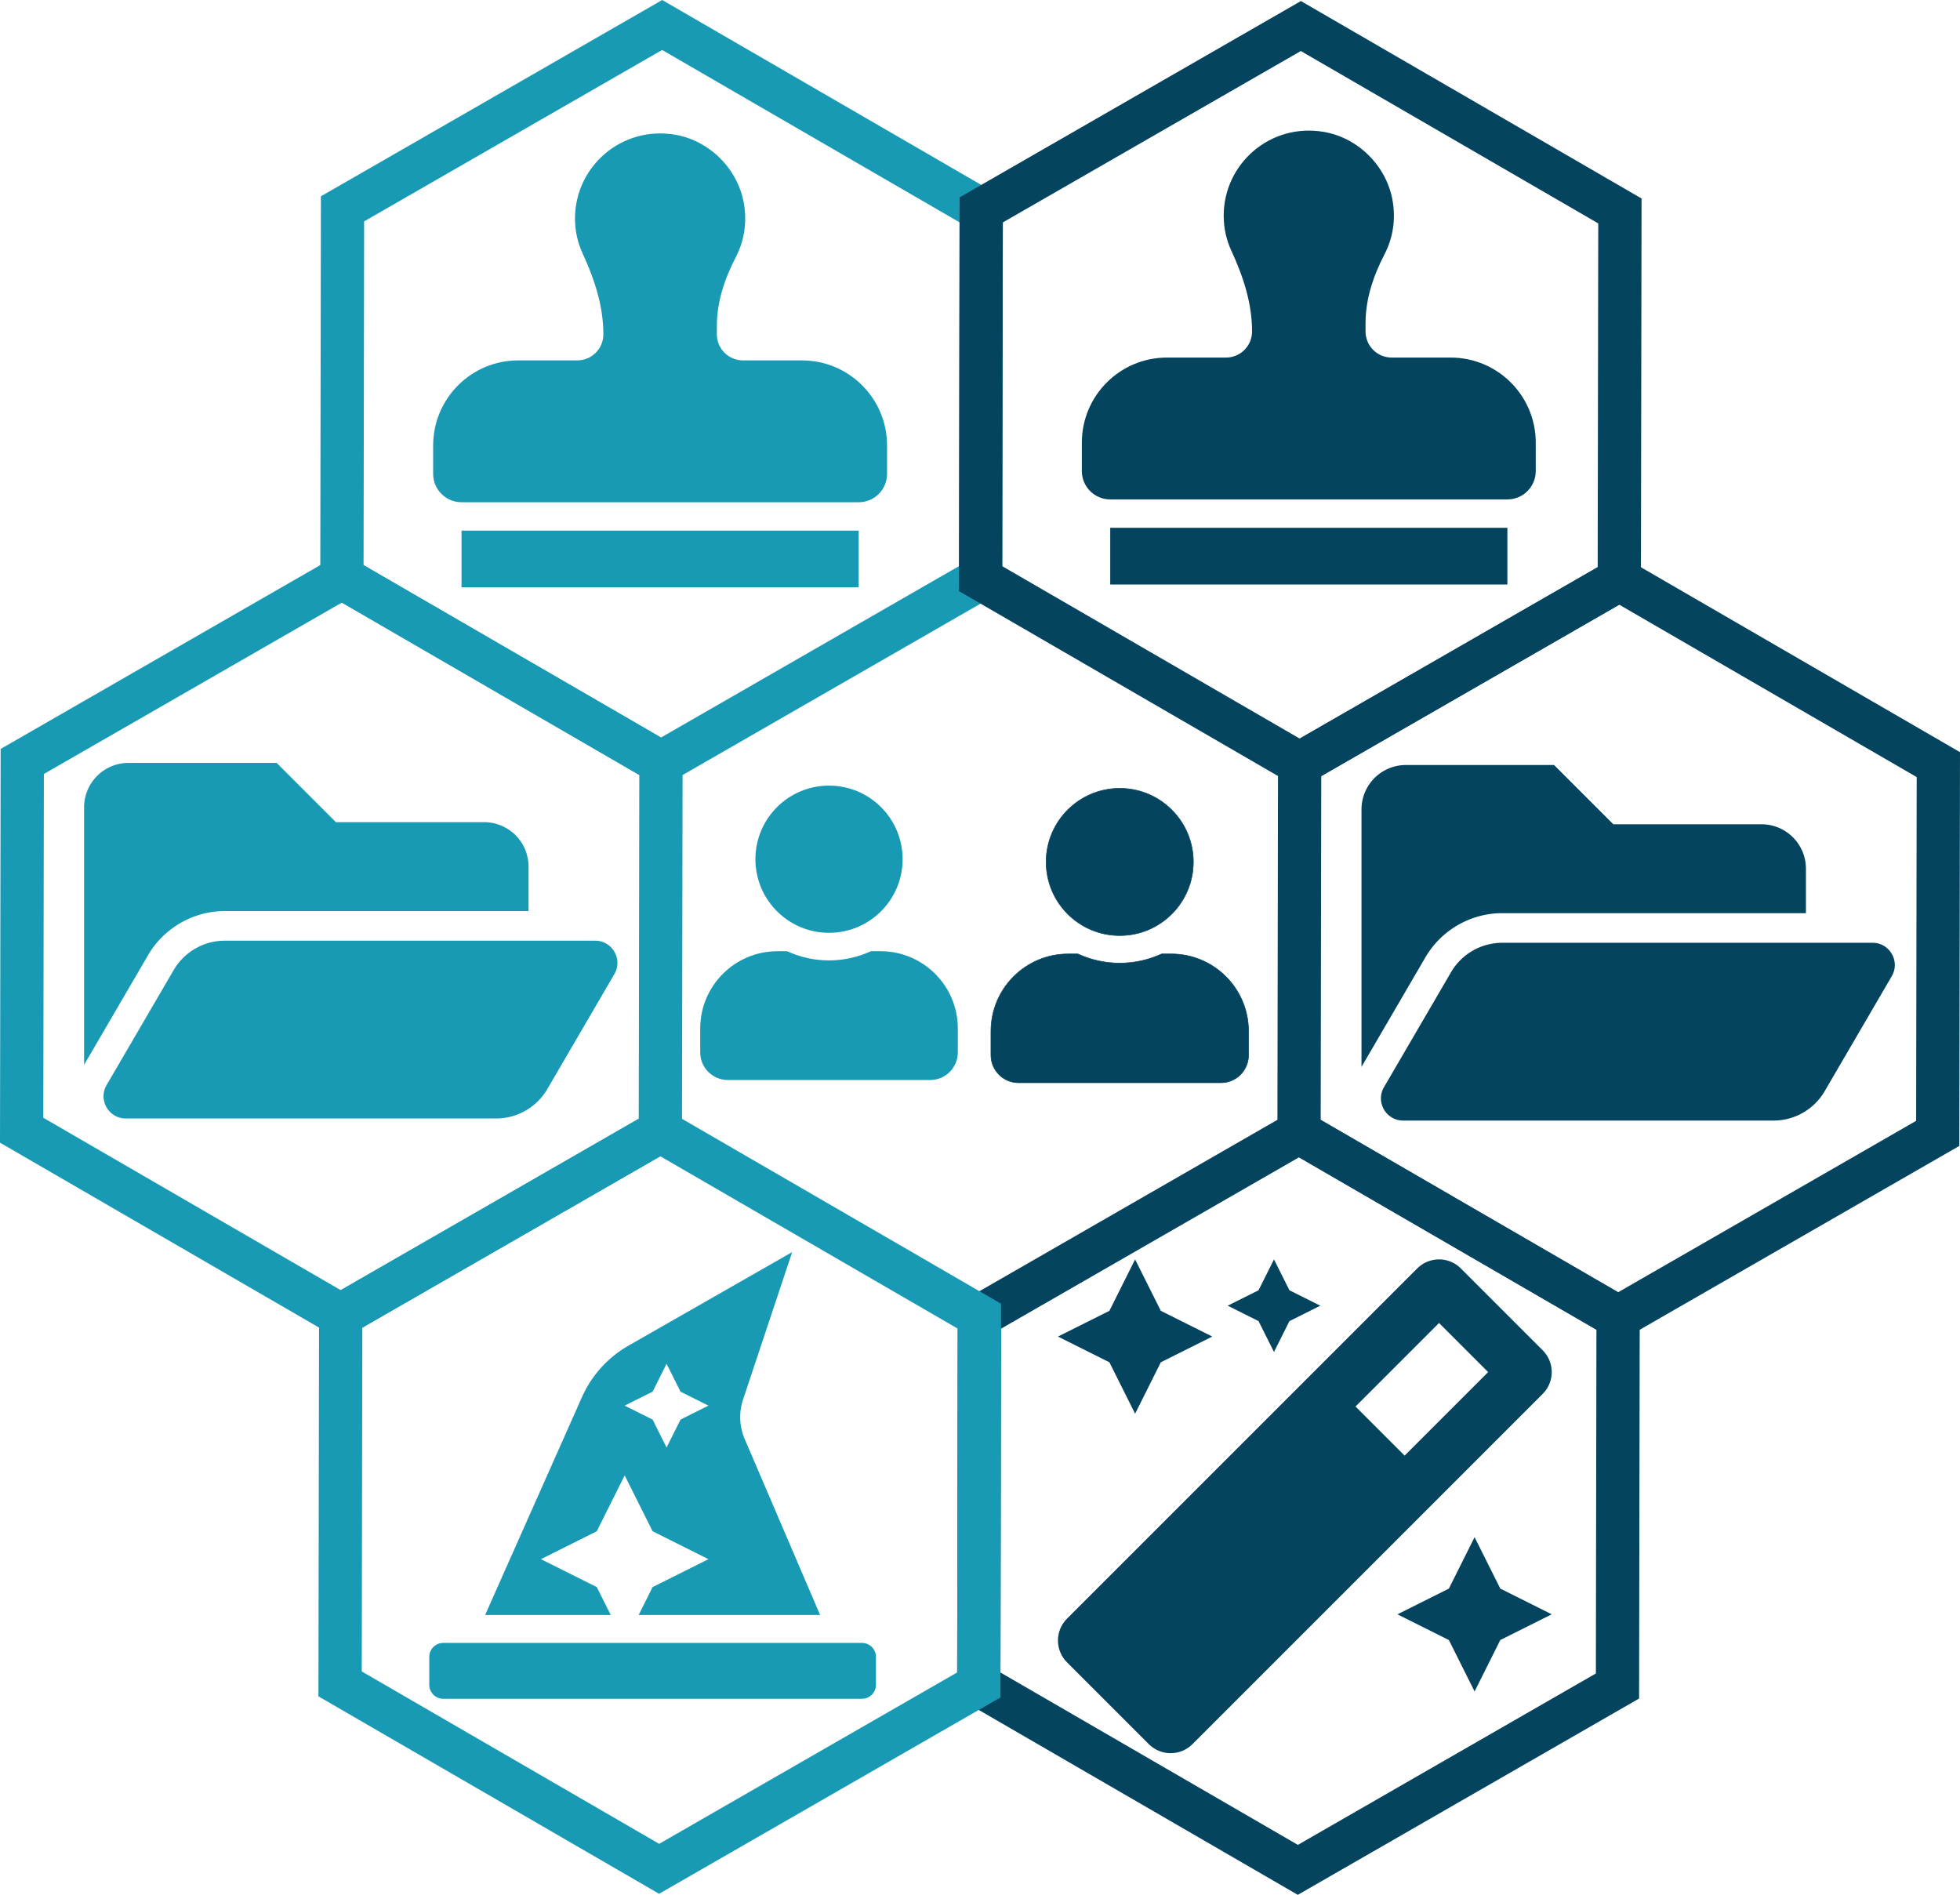 <?xml version="1.0" encoding="UTF-8" standalone="no"?>
<!-- Created with Inkscape (http://www.inkscape.org/) -->

<svg
   xmlns:dc="http://purl.org/dc/elements/1.1/"
   xmlns:cc="http://creativecommons.org/ns#"
   xmlns:rdf="http://www.w3.org/1999/02/22-rdf-syntax-ns#"
   xmlns:svg="http://www.w3.org/2000/svg"
   xmlns="http://www.w3.org/2000/svg"
   xmlns:sodipodi="http://sodipodi.sourceforge.net/DTD/sodipodi-0.dtd"
   xmlns:inkscape="http://www.inkscape.org/namespaces/inkscape"
   width="408.679mm"
   height="395.077mm"
   viewBox="0 0 408.679 395.077"
   version="1.1"
   id="svg6358"
   inkscape:version="0.92.3 (2405546, 2018-03-11)"
   sodipodi:docname="interoperability.svg">
  <defs
     id="defs6352" />
  <sodipodi:namedview
     id="base"
     pagecolor="#ffffff"
     bordercolor="#666666"
     borderopacity="1.0"
     inkscape:pageopacity="0.0"
     inkscape:pageshadow="2"
     inkscape:zoom="0.35"
     inkscape:cx="576.35273"
     inkscape:cy="640.79674"
     inkscape:document-units="mm"
     inkscape:current-layer="layer1"
     showgrid="false"
     showguides="true"
     inkscape:guide-bbox="true"
     inkscape:window-width="1853"
     inkscape:window-height="1025"
     inkscape:window-x="67"
     inkscape:window-y="27"
     inkscape:window-maximized="1"
     fit-margin-top="0"
     fit-margin-left="0"
     fit-margin-right="0"
     fit-margin-bottom="0" />
  <g
     inkscape:label="Calque 1"
     inkscape:groupmode="layer"
     id="layer1"
     transform="translate(488.362,164.778)">
    <path
       style="fill:#189ab4;fill-opacity:1;stroke-width:0.182"
       id="path2"
       d="m -308.63,177.776 h -87.312 c -1.608,0 -2.91,1.302 -2.91,2.91 v 5.821 c 0,1.608 1.302,2.91 2.91,2.91 h 87.312 c 1.608,0 2.91,-1.302 2.91,-2.91 v -5.821 c 0,-1.608 -1.302,-2.91 -2.91,-2.91 z m -55.298,-11.642 -11.642,-5.821 11.642,-5.821 5.821,-11.642 5.821,11.642 11.642,5.821 -11.642,5.821 -2.91,5.821 h 37.835 l -15.718,-36.677 a 11.633,11.633 0 0 1 -0.344,-8.267 l 10.241,-30.727 -34.121,19.498 a 23.281,23.281 0 0 0 -9.724,10.759 l -20.184,45.413 h 26.194 z m 11.642,-40.746 2.91,-5.821 2.91,5.821 5.821,2.91 -5.821,2.91 -2.91,5.821 -2.91,-5.821 -5.821,-2.91 z"
       inkscape:connector-curvature="0" />
    <path
       sodipodi:type="star"
       style="fill:none;fill-opacity:1;stroke:#189ab4;stroke-width:9.022;stroke-miterlimit:4;stroke-dasharray:none;stroke-opacity:1"
       id="path2549-4"
       sodipodi:sides="6"
       sodipodi:cx="-350.41988"
       sodipodi:cy="-82.680749"
       sodipodi:r1="76.888199"
       sodipodi:r2="66.587135"
       sodipodi:arg1="0.5252436"
       sodipodi:arg2="1.0488424"
       inkscape:flatsided="true"
       inkscape:rounded="0"
       inkscape:randomized="0"
       d="m -283.896,-44.127 -66.65,38.335 -66.524,-38.554 0.126,-76.888 66.65,-38.335 66.524,38.554 z" />
    <path
       d="m -350.673,71.095 -66.65,38.335 -66.524,-38.554 0.126,-76.888 66.65,-38.335 66.524,38.554 z"
       inkscape:randomized="0"
       inkscape:rounded="0"
       inkscape:flatsided="true"
       sodipodi:arg2="1.0488424"
       sodipodi:arg1="0.5252436"
       sodipodi:r2="66.587135"
       sodipodi:r1="76.888199"
       sodipodi:cy="32.541869"
       sodipodi:cx="-417.19663"
       sodipodi:sides="6"
       id="path2549-7"
       style="fill:none;fill-opacity:1;stroke:#189ab4;stroke-width:9.022;stroke-miterlimit:4;stroke-dasharray:none;stroke-opacity:1"
       sodipodi:type="star" />
    <path
       inkscape:connector-curvature="0"
       d="m -360.262,38.326 -13.982,23.969 a 12.355,12.355 0 0 1 -10.672,6.13 h -77.216 c -3.576,0 -5.804,-3.879 -4.002,-6.968 l 13.982,-23.969 a 12.356,12.356 0 0 1 10.673,-6.13 h 77.216 c 3.576,0 5.804,3.879 4.002,6.968 z m -81.218,-13.146 h 63.323 V 15.914 c 0,-5.118 -4.149,-9.267 -9.267,-9.267 h -30.889 l -12.356,-12.356 h -30.889 c -5.118,0 -9.267,4.149 -9.267,9.267 v 53.679 l 13.336,-22.861 c 3.308,-5.672 9.443,-9.195 16.009,-9.195 z"
       id="path2-6"
       style="stroke-width:0.193;fill:#189ab4;fill-opacity:1" />
    <path
       sodipodi:type="star"
       style="fill:none;fill-opacity:1;stroke:#05445e;stroke-width:9.022;stroke-miterlimit:4;stroke-dasharray:none;stroke-opacity:1"
       id="path2549-5"
       sodipodi:sides="6"
       sodipodi:cx="-217.62519"
       sodipodi:cy="148.20258"
       sodipodi:r1="76.888199"
       sodipodi:r2="66.587135"
       sodipodi:arg1="0.5252436"
       sodipodi:arg2="1.0488424"
       inkscape:flatsided="true"
       inkscape:rounded="0"
       inkscape:randomized="0"
       d="m -151.101,186.756 -66.65,38.335 -66.524,-38.554 0.126,-76.888 66.65,-38.335 66.524,38.554 z" />
    <path
       inkscape:connector-curvature="0"
       d="m -222.723,117.112 3.218,-6.435 6.435,-3.218 -6.435,-3.218 -3.218,-6.435 -3.218,6.435 -6.435,3.218 6.435,3.218 z m -28.958,12.87 5.361,-10.724 10.726,-5.363 -10.726,-5.363 -5.361,-10.724 -5.361,10.724 -10.726,5.363 10.726,5.363 z m 70.785,25.74 -5.361,10.724 -10.726,5.363 10.726,5.363 5.361,10.724 5.361,-10.724 10.726,-5.363 -10.726,-5.363 z m 14.201,-38.966 -17.063,-17.063 c -1.255,-1.259 -2.902,-1.886 -4.549,-1.886 -1.647,0 -3.294,0.627 -4.551,1.886 l -73.026,73.026 c -2.514,2.514 -2.514,6.588 0,9.1 l 17.063,17.063 c 1.257,1.257 2.904,1.884 4.549,1.884 1.647,0 3.294,-0.627 4.551,-1.884 l 73.026,-73.028 c 2.514,-2.51 2.514,-6.586 0,-9.098 z m -28.791,21.966 -10.238,-10.238 17.415,-17.415 10.238,10.238 z"
       id="path2-69"
       style="stroke-width:0.201;fill:#05445e;fill-opacity:1" />
    <path
       inkscape:connector-curvature="0"
       d="m -315.504,29.715 c 8.476,0 15.346,-6.87 15.346,-15.346 0,-8.476 -6.87,-15.346 -15.346,-15.346 -8.476,0 -15.346,6.87 -15.346,15.346 0,8.476 6.87,15.346 15.346,15.346 z m 10.742,3.836 h -2.002 c -2.662,1.223 -5.623,1.918 -8.74,1.918 -3.117,0 -6.066,-0.695 -8.74,-1.918 h -2.002 c -8.896,0 -16.113,7.217 -16.113,16.113 v 4.987 c 0,3.177 2.578,5.755 5.755,5.755 h 42.201 c 3.177,0 5.755,-2.578 5.755,-5.755 v -4.987 c 0,-8.896 -7.217,-16.113 -16.113,-16.113 z"
       id="path2-3"
       style="stroke-width:0.12;fill:#189ab4;fill-opacity:1" />
    <path
       sodipodi:type="star"
       style="fill:none;fill-opacity:1;stroke:#05445e;stroke-width:9.022;stroke-miterlimit:4;stroke-dasharray:none;stroke-opacity:1"
       id="path2549-4-4"
       sodipodi:sides="6"
       sodipodi:cx="-217.24579"
       sodipodi:cy="-82.461699"
       sodipodi:r1="76.888199"
       sodipodi:r2="66.587135"
       sodipodi:arg1="0.5252436"
       sodipodi:arg2="1.0488424"
       inkscape:flatsided="true"
       inkscape:rounded="0"
       inkscape:randomized="0"
       d="m -150.722,-43.908 -66.65,38.335 -66.524,-38.554 0.126,-76.888 66.65,-38.335 66.524,38.554 z" />
    <path
       d="m -84.325,71.534 -66.65,38.335 -66.524,-38.554 0.126,-76.888 66.65,-38.335 66.524,38.554 z"
       inkscape:randomized="0"
       inkscape:rounded="0"
       inkscape:flatsided="true"
       sodipodi:arg2="1.0488424"
       sodipodi:arg1="0.5252436"
       sodipodi:r2="66.587135"
       sodipodi:r1="76.888199"
       sodipodi:cy="32.979967"
       sodipodi:cx="-150.84845"
       sodipodi:sides="6"
       id="path2549-7-5"
       style="fill:none;fill-opacity:1;stroke:#05445e;stroke-width:9.022;stroke-miterlimit:4;stroke-dasharray:none;stroke-opacity:1"
       sodipodi:type="star" />
    <path
       inkscape:connector-curvature="0"
       d="m -93.914,38.764 -13.982,23.969 a 12.355,12.355 0 0 1 -10.672,6.13 h -77.216 c -3.576,0 -5.804,-3.879 -4.002,-6.968 l 13.982,-23.969 a 12.356,12.356 0 0 1 10.673,-6.13 h 77.216 c 3.576,0 5.804,3.879 4.002,6.968 z m -81.218,-13.146 h 63.323 v -9.267 c 0,-5.118 -4.149,-9.267 -9.267,-9.267 h -30.889 l -12.356,-12.356 h -30.889 c -5.118,0 -9.267,4.149 -9.267,9.267 v 53.679 l 13.336,-22.861 c 3.308,-5.672 9.443,-9.195 16.009,-9.195 z"
       id="path2-6-4"
       style="stroke-width:0.193;fill:#05445e;fill-opacity:1" />
    <path
       inkscape:connector-curvature="0"
       d="m -254.885,30.285 c 8.476,0 15.346,-6.87 15.346,-15.346 0,-8.476 -6.87,-15.346 -15.346,-15.346 -8.476,0 -15.346,6.87 -15.346,15.346 0,8.476 6.87,15.346 15.346,15.346 z m 10.742,3.836 h -2.002 c -2.662,1.223 -5.623,1.918 -8.74,1.918 -3.117,0 -6.066,-0.695 -8.74,-1.918 h -2.002 c -8.896,0 -16.113,7.217 -16.113,16.113 v 4.987 c 0,3.177 2.578,5.755 5.755,5.755 h 42.201 c 3.177,0 5.755,-2.578 5.755,-5.755 v -4.987 c 0,-8.896 -7.217,-16.113 -16.113,-16.113 z"
       id="path2-3-6"
       style="stroke-width:0.12;stroke:#05445e;stroke-opacity:1;fill:#05445e;fill-opacity:1" />
    <path
       inkscape:connector-curvature="0"
       d="m -392.13,-42.313 h 82.815 v -11.831 h -82.815 z m 70.984,-47.323 h -12.304 c -3.006,0 -5.442,-2.436 -5.442,-5.442 v -1.749 c 0,-5.059 1.641,-9.873 3.967,-14.367 1.684,-3.255 2.385,-7.097 1.673,-11.169 -1.251,-7.169 -7.111,-13.069 -14.282,-14.317 -11.208,-1.95 -20.935,6.621 -20.935,17.467 0,2.618 0.577,5.091 1.606,7.317 2.464,5.333 4.309,10.929 4.309,16.805 v 0.013 c 0,3.006 -2.436,5.442 -5.442,5.442 h -12.304 c -9.801,0 -17.746,7.945 -17.746,17.746 v 5.915 c 0,3.266 2.649,5.915 5.915,5.915 h 82.815 c 3.266,0 5.915,-2.649 5.915,-5.915 v -5.915 c 0,-9.801 -7.945,-17.746 -17.746,-17.746 z"
       id="path2-7"
       style="stroke-width:0.185;fill:#189ab4;fill-opacity:1" />
    <path
       inkscape:connector-curvature="0"
       d="m -256.871,-42.902 h 82.815 v -11.831 h -82.815 z m 70.984,-47.323 h -12.304 c -3.006,0 -5.442,-2.436 -5.442,-5.442 v -1.749 c 0,-5.059 1.641,-9.873 3.967,-14.367 1.684,-3.255 2.385,-7.097 1.673,-11.169 -1.251,-7.169 -7.111,-13.069 -14.282,-14.317 -11.208,-1.95 -20.935,6.621 -20.935,17.467 0,2.618 0.577,5.091 1.606,7.317 2.464,5.333 4.309,10.929 4.309,16.805 v 0.013 c 0,3.006 -2.436,5.442 -5.442,5.442 h -12.304 c -9.801,-1e-5 -17.746,7.945 -17.746,17.746 v 5.915 c 0,3.266 2.649,5.915 5.915,5.915 h 82.815 c 3.266,0 5.915,-2.649 5.915,-5.915 v -5.915 c 0,-9.801 -7.945,-17.746 -17.746,-17.746 z"
       id="path2-7-5"
       style="stroke-width:0.185;fill:#05445e;fill-opacity:1" />
    <path
       sodipodi:type="star"
       style="fill:none;fill-opacity:1;stroke:#189ab4;stroke-width:9.022;stroke-miterlimit:4;stroke-dasharray:none;stroke-opacity:1"
       id="path2549"
       sodipodi:sides="6"
       sodipodi:cx="-350.79928"
       sodipodi:cy="147.98354"
       sodipodi:r1="76.888199"
       sodipodi:r2="66.587135"
       sodipodi:arg1="0.5252436"
       sodipodi:arg2="1.0488424"
       inkscape:flatsided="true"
       inkscape:rounded="0"
       inkscape:randomized="0"
       d="m -284.275,186.537 -66.65,38.335 -66.524,-38.554 0.126,-76.888 66.65,-38.335 66.524,38.554 z" />
  </g>
</svg>
